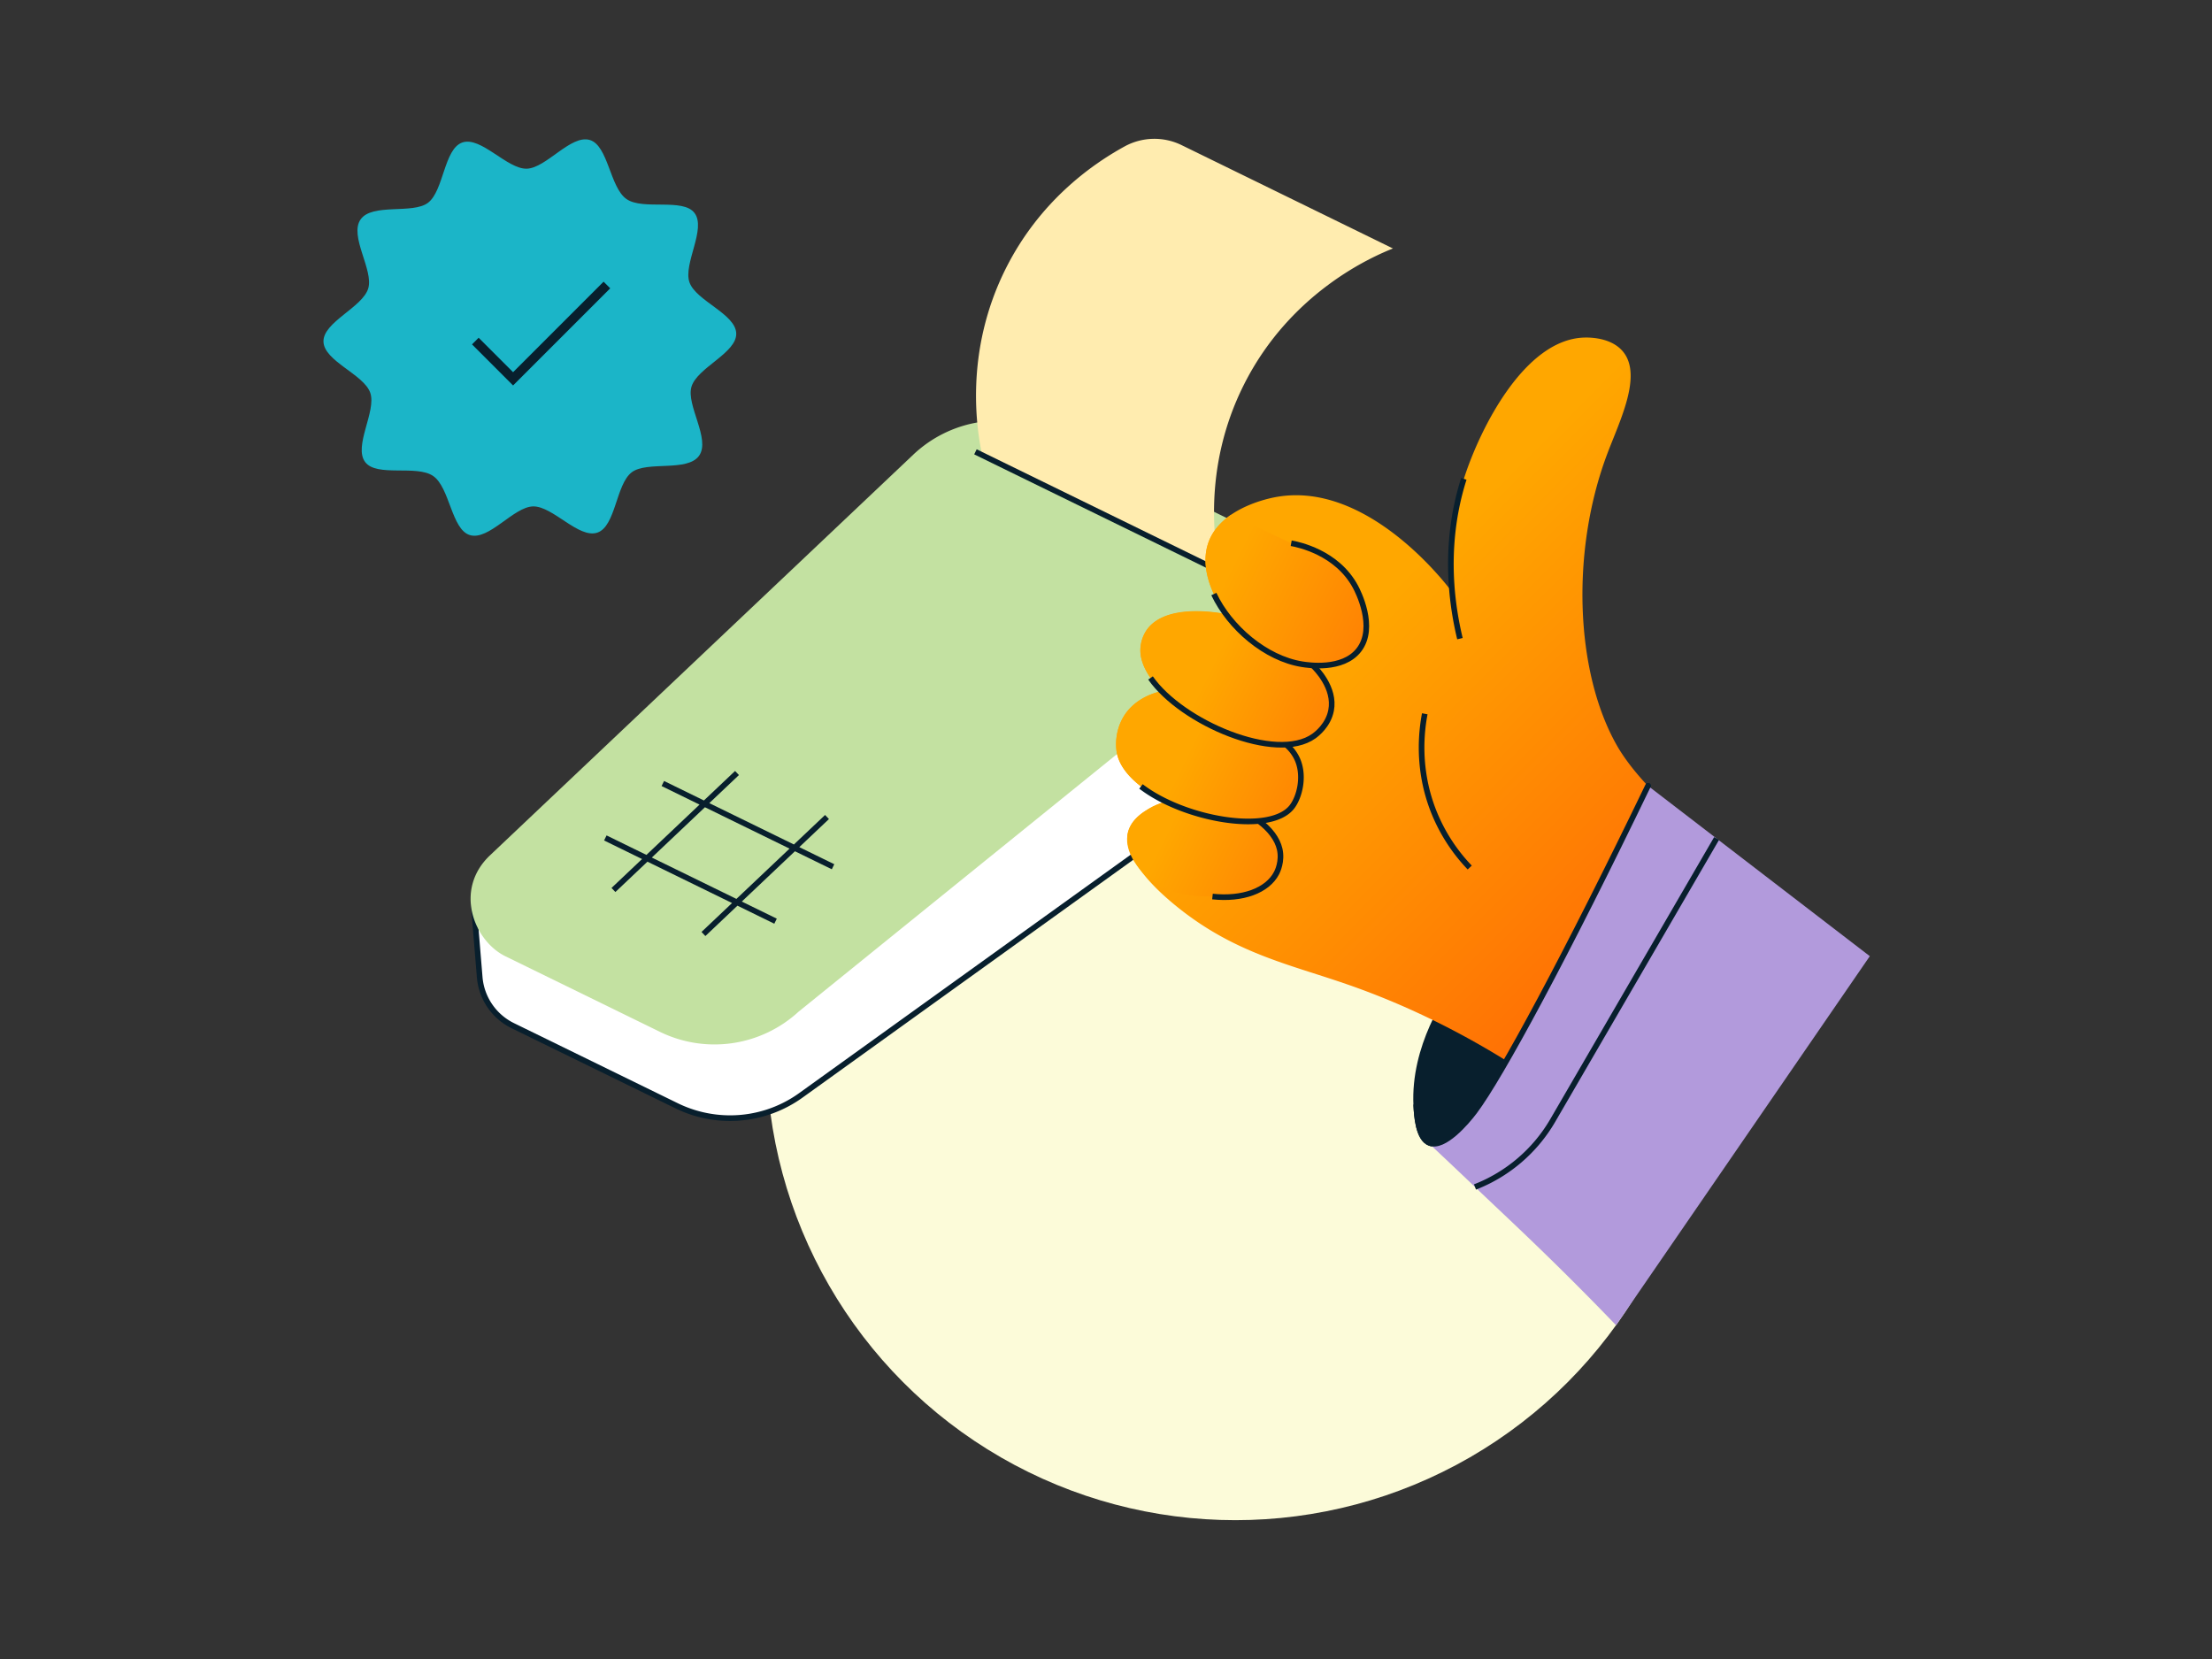 <svg xmlns="http://www.w3.org/2000/svg" xmlns:xlink="http://www.w3.org/1999/xlink" data-name="Layer 1" viewBox="0 0 3000 2250" id="payment-success"><rect x="0" y="0" width="3000" height="2250" fill="#333333" stroke="none"/><defs><linearGradient id="a" x1="2462.473" x2="1865.144" y1="1418.429" y2="821.1" gradientUnits="userSpaceOnUse"><stop offset="0" stop-color="#ff5607"></stop><stop offset="1" stop-color="#ffa700"></stop></linearGradient><linearGradient id="b" x1="1178.105" x2="762.368" y1="312.747" y2="312.747" gradientTransform="rotate(26.227 -576.82 2479.983)" xlink:href="#a"></linearGradient><linearGradient id="c" x1="1146.515" x2="740.868" y1="197.36" y2="197.36" gradientTransform="rotate(26.227 -576.82 2479.983)" xlink:href="#a"></linearGradient><linearGradient id="d" x1="1124.986" x2="717.637" y1="81.49" y2="81.49" gradientTransform="rotate(26.227 -576.82 2479.983)" xlink:href="#a"></linearGradient><linearGradient id="e" x1="1141.576" x2="682.425" y1="-42.176" y2="-42.176" gradientTransform="rotate(26.227 -576.82 2479.983)" xlink:href="#a"></linearGradient></defs><g data-name="payment success"><circle cx="1675.49" cy="1425.506" r="636.214" fill="#fcfbd9"></circle><path fill="#fff" d="M990.05 1516.481a165.628 165.628 0 0 1-72.356-16.75l-222.242-108.664a81.031 81.031 0 0 1-44.827-65.286l-8.03-97.373 1118.312-474.093 44.58 21.828 10.531 5.116c25.767 12.607 43.559 38.218 50.088 72.112 6.642 34.475.871 73.645-16.252 110.294-27.623 59.087-78.96 98.791-127.746 98.8a79.956 79.956 0 0 1-34-7.374l-2.025-.941-599.829 431.333a163.782 163.782 0 0 1-96.204 30.998Z"></path><path fill="#081f2d" d="m1760.793 758.51 43.037 21.072 10.5 5.1c24.675 12.071 41.731 36.721 48.028 69.409 6.49 33.691.822 72.031-15.961 107.954-13.5 28.884-32.813 53.387-55.843 70.86-22.19 16.838-45.858 25.737-68.445 25.737a76.2 76.2 0 0 1-32.391-7.017l-4.051-1.884-3.626 2.608-598.017 430.03a159.984 159.984 0 0 1-93.974 30.284 161.775 161.775 0 0 1-70.679-16.363l-222.236-108.66a76.771 76.771 0 0 1-42.7-62.152l-7.805-94.643L1760.793 758.51m.228-8.389-1122.458 475.85 8.259 100.144a84.406 84.406 0 0 0 46.953 68.381l222.243 108.665a168.536 168.536 0 0 0 172.464-14.582l598.016-430.03a83.788 83.788 0 0 0 35.611 7.73c48.824 0 102.269-39.105 131.2-101 36.214-77.516 19.774-160.351-35.628-187.454l-10.519-5.111-46.145-22.594Z"></path><path fill="#c3e1a1" d="M1083.087 1372.05a168.589 168.589 0 0 1-188.141 27.331L685.5 1296.951c-42.767-20.9-70.228-90.261-20.918-136.939l574.043-543.4a168.553 168.553 0 0 1 189.948-29.037l389.108 190.254Z"></path><path fill="#ffecaf" d="M1654.843 775.084c-6.7-31.4-25.547-138.666 32.33-253.616 63.217-125.556 174.232-173.424 202.008-184.476l-286.543-140.117a84.1 84.1 0 0 0-77.346 1.692c-46.174 25.3-115.744 75.347-160.913 165.057-57.877 114.95-39.035 222.214-32.33 253.616Z"></path><path fill="none" stroke="#081f2d" stroke-miterlimit="10" stroke-width="7.635" d="m831.983 1207.034 167.584-158.648M954.039 1266.718l167.583-158.648M898.946 1062.639l230.861 112.889M820.975 1136.453l230.861 112.889M1660.412 777.807 1322.93 612.781"></path><path fill="#1bb5c8" d="M948.2 617.944c-15.707 22.516-70.625 6.858-91.394 22.573-21.525 16.288-21.619 73.184-46.6 81.813-25.232 8.716-60.53-36.064-87.219-35.53-26.425.53-59.948 46.75-85.774 38.9-24.918-7.576-27.127-64.357-49.643-80.063s-76.565 1.83-92.28-18.939c-16.29-21.526 15.51-68.949 6.885-93.93-8.716-25.232-62.931-42.894-63.465-69.583-.53-26.425 52.833-46.162 60.685-71.988 7.575-24.919-26.085-71.051-10.378-93.567s70.624-6.859 91.393-22.574c21.526-16.287 21.62-73.183 46.6-81.812 25.231-8.716 60.53 36.064 87.219 35.529 26.425-.529 59.947-46.749 85.773-38.9 24.919 7.576 27.127 64.356 49.643 80.063s76.566-1.831 92.281 18.938c16.287 21.526-15.512 68.948-6.883 93.93 8.715 25.232 62.93 42.894 63.465 69.583.529 26.425-52.834 46.162-60.685 71.988-7.574 24.925 26.086 71.053 10.377 93.569Z"></path><path fill="none" stroke="#081f2d" stroke-miterlimit="10" stroke-width="12.724" d="M823.102 386.531 695.86 513.774l-51.204-51.204"></path><path fill="#081f2d" stroke="#081f2d" stroke-linecap="round" stroke-linejoin="round" stroke-width="7.635" d="M1978.736 1330.378c-15.253 21.459-61.892 89.029-57.941 168.966.66 13.363 2.545 45.043 18.382 50.877 19.436 7.16 49.675-28.086 60.754-42.863 35.62-47.51 124.751-212.823 235.148-441.61-62.351 50.622-172.596 146.808-256.343 264.63Z"></path><path fill="url(#a)" d="m2348.378 1156.823-295.015 288.267c-92.627-58.714-172.619-91.562-227.942-110.646-78.663-27.2-153.069-42.224-232-107.055-72.146-59.313-65.3-92.228-63.568-98.744 4.521-17.222 20.081-26.8 27.328-31.252a88.559 88.559 0 0 1 24.338-10.174c-34.777-16.823-62.172-40.229-66.96-66.693a73.224 73.224 0 0 1 9.708-49.339c15.693-25.335 43.488-32.25 51.067-33.912-17.753-18.086-28.924-37.569-28.725-55.921a50.426 50.426 0 0 1 8.18-26.4c26-38.5 101.27-23.472 107.853-22.076-23.273-31.585-34.578-68.489-23.273-98.344 16.424-43.487 75.072-57.185 88.171-59.845 126.8-25.8 236.785 121.285 242.038 128.533-6.65-71.481 6.649-125.208 15.76-153.8 21.743-68.156 82.119-188.777 162.71-191.569 8.179-.333 37.369-.133 53.2 19.084 26.531 32.249-4.522 93.823-21.279 138.241-49.8 131.724-43.753 295.832 12.767 395.573 19.481 34.449 68.545 92.025 155.642 146.072Z"></path><path fill="none" stroke="#081f2d" stroke-miterlimit="10" stroke-width="7.635" d="M1980.026 866.146c-24.752-102.868-6.352-180.2 5.295-216.708M1993.3 1176.588a235.738 235.738 0 0 1-49.233-76.874c-22.521-57.514-16.1-108.764-11.744-131.669"></path><path fill="url(#b)" d="M1644.459 1215.9c18.445-.018 70.211-.069 86.976-31.993 7.877-15 4.585-30.485 4.179-32.272-11.739-51.614-119.469-90.5-178.41-54.246-6.081 3.74-22.663 13.257-27.349 31.255-6.182 23.744 12.366 46 17.289 51.9 29.521 35.423 79.047 35.374 97.315 35.356Z"></path><path fill="url(#c)" d="M1744.385 1009.885a55.405 55.405 0 0 1 14.567 18.59c10.768 22.965 3.717 52.95-7.164 66.366-39.28 48.436-223.942-1.381-237.179-74.312-2.15-11.844-1.167-31.946 9.677-49.346 15.238-24.448 42.507-31.625 51.151-33.9 65.788-17.316 127.622 36.581 168.948 72.602Z"></path><path fill="url(#d)" d="M1780.53 902.447c12.67 15.681 29.291 36.862 24.791 61.113-3.745 20.178-20.268 32.538-23.309 34.717-61.66 44.181-236.229-44.937-235.391-116.934a49.491 49.491 0 0 1 8.225-26.429c24.21-35.59 92.63-24.5 107.9-22.021 5.442.882 71.807 12.651 117.784 69.554Z"></path><path fill="url(#e)" d="M1751.221 736.746c8.923 1.612 61.917 12.048 87.217 59.131 2.812 5.233 28.634 54.837 4.435 85.739-21.955 28.035-69.233 20.444-76.869 19.217-76.204-12.233-150.045-104.386-126.631-166.319a67.547 67.547 0 0 1 9.486-17.009 89.549 89.549 0 0 1 20.8-19.387"></path><path fill="none" stroke="#081f2d" stroke-miterlimit="10" stroke-width="7.635" d="M1644.4 1215.916c40.53 4.4 74.513-7.858 86.977-31.993 1.023-1.98 7.921-15.82 4.179-32.271-3.212-14.124-13.613-27.3-28.234-38.234"></path><path fill="none" stroke="#081f2d" stroke-miterlimit="10" stroke-width="7.635" d="M1744.329 1009.9a55.891 55.891 0 0 1 14.568 18.591c11.252 23.634 3.388 53.355-7.164 66.366-30.176 37.209-146.149 16.434-204.291-28.26"></path><path fill="none" stroke="#081f2d" stroke-miterlimit="10" stroke-width="7.635" d="M1780.475 902.462c4.09 3.915 30.774 30.2 24.791 61.113-3.837 19.823-19.218 31.786-23.309 34.718-50.994 36.538-179.216-18.1-221.574-78.815"></path><path fill="none" stroke="#081f2d" stroke-miterlimit="10" stroke-width="7.635" d="M1751.166 736.762c8.923 1.611 61.916 12.047 87.217 59.131 2.812 5.233 28.633 54.836 4.434 85.738-21.954 28.035-69.232 20.444-76.869 19.218-49.637-7.97-98.267-49.842-119.675-95.184"></path><path fill="#b29adc" d="m2535.9 1296.794-344.144 500.576c-83.162-86.554-144.73-143.028-184.623-181.143q-36.235-34.641-72.357-68.47c.2.135.793.541 1.447.922a12.3 12.3 0 0 0 1.6.934 7.991 7.991 0 0 0 1.384.589c19.382 7.167 49.631-28.048 60.727-42.848 35.622-47.493 124.755-212.788 235.167-441.586Z"></path><path fill="none" stroke="#081f2d" stroke-miterlimit="10" stroke-width="7.635" d="M2000.434 1609.828a210.237 210.237 0 0 0 105.526-90.3l222.146-382.328"></path><path fill="none" stroke="#081f2d" stroke-linecap="round" stroke-linejoin="round" stroke-width="7.635" d="M1920.8 1499.344c.66 13.363 2.545 45.043 18.382 50.877 19.436 7.16 49.675-28.086 60.754-42.863 35.62-47.51 124.751-212.823 235.148-441.61"></path></g></svg>